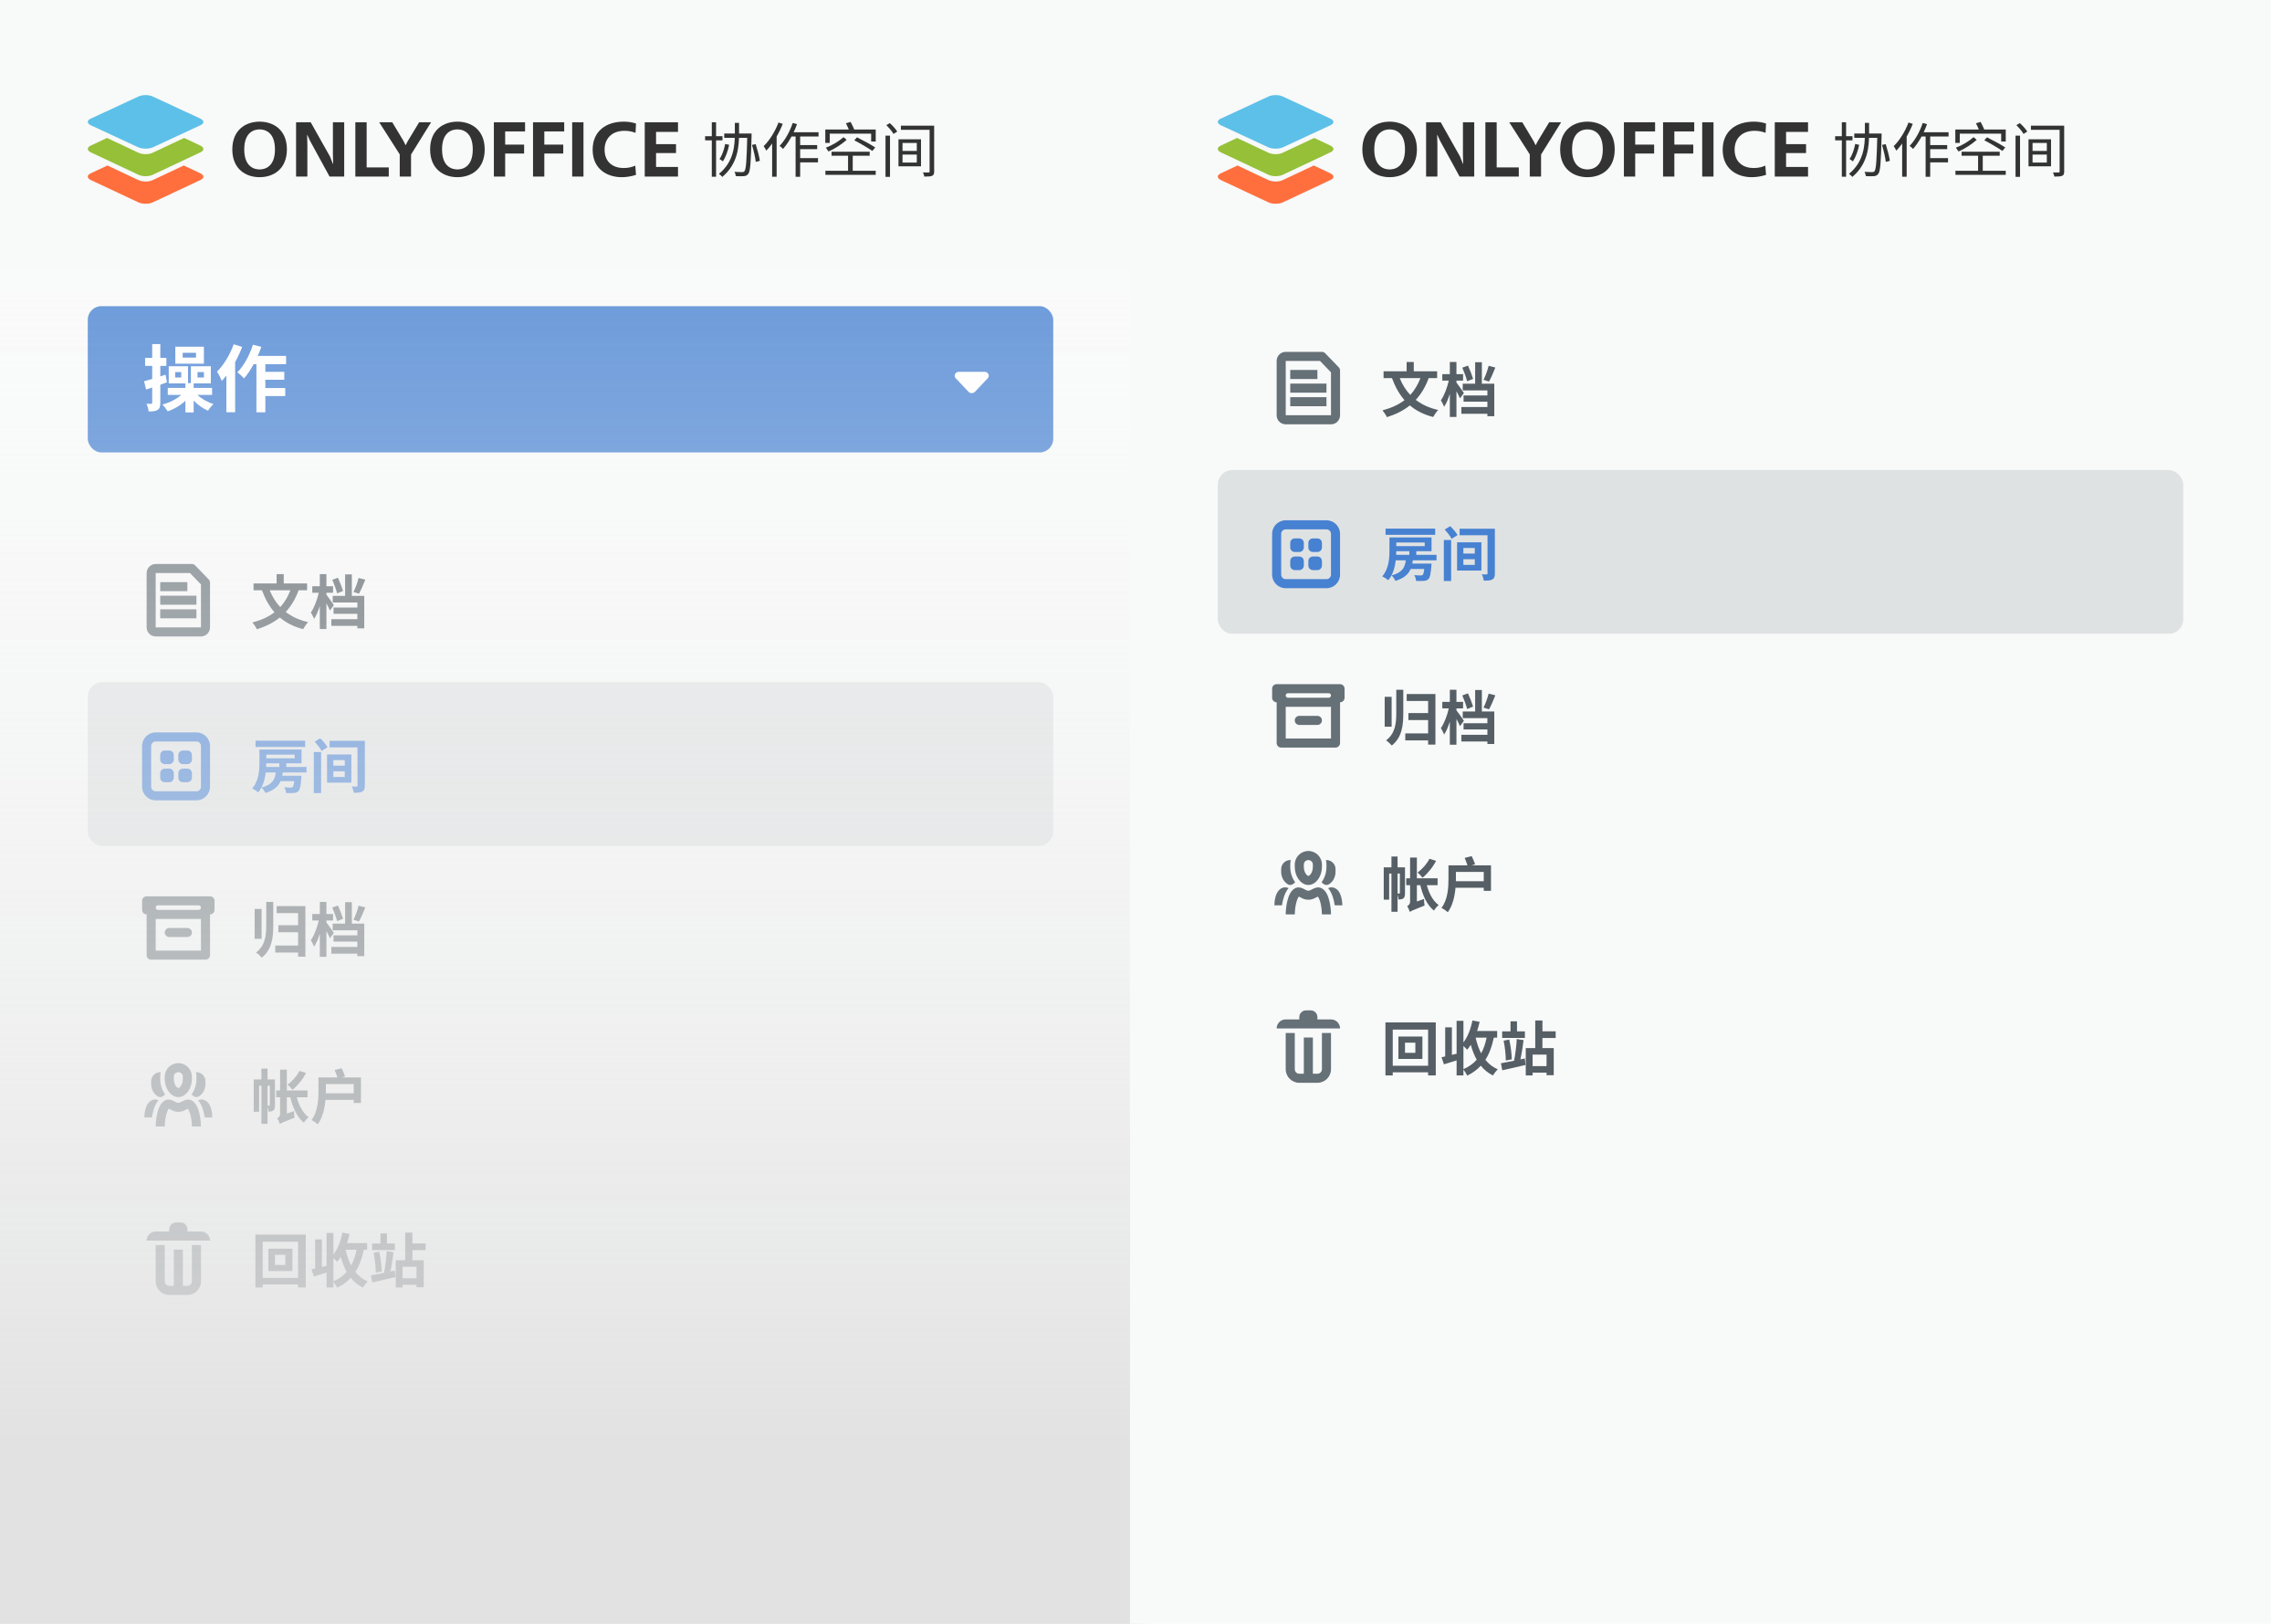 <svg width="624" height="444" viewBox="0 0 624 444" fill="none" xmlns="http://www.w3.org/2000/svg">
<g clip-path="url(#clip0_182_15824)">
<rect width="624" height="444" fill="white"/>
<rect width="312" height="83.71" fill="#F8F9F9"/>
<path fill-rule="evenodd" clip-rule="evenodd" d="M37.878 55.346L24.833 49.229C23.722 48.695 23.722 47.87 24.833 47.385L29.375 45.249L37.829 49.229C38.941 49.763 40.728 49.763 41.791 49.229L50.246 45.249L54.787 47.385C55.898 47.919 55.898 48.744 54.787 49.229L41.743 55.346C40.728 55.831 38.941 55.831 37.878 55.346Z" fill="#FF6F3D"/>
<path fill-rule="evenodd" clip-rule="evenodd" d="M37.835 47.777L24.831 41.653C23.723 41.119 23.723 40.292 24.831 39.806L29.262 37.717L37.835 41.751C38.943 42.285 40.725 42.285 41.785 41.751L50.358 37.717L54.79 39.806C55.897 40.341 55.897 41.167 54.79 41.653L41.785 47.777C40.677 48.312 38.895 48.312 37.835 47.777Z" fill="#95C038"/>
<path fill-rule="evenodd" clip-rule="evenodd" d="M37.835 40.286L24.831 34.251C23.723 33.724 23.723 32.91 24.831 32.431L37.835 26.395C38.943 25.868 40.725 25.868 41.785 26.395L54.79 32.431C55.897 32.958 55.897 33.772 54.79 34.251L41.785 40.286C40.677 40.766 38.895 40.766 37.835 40.286Z" fill="#5DC0E8"/>
<path d="M70.987 33.263C67.224 33.263 63.525 35.468 63.525 40.855C63.525 46.242 67.224 48.447 70.987 48.447C74.751 48.447 78.449 46.242 78.449 40.855C78.449 35.468 74.751 33.263 70.987 33.263ZM70.987 35.383C72.14 35.383 75.186 35.829 75.186 40.855C75.186 45.881 72.14 46.327 70.987 46.327C69.834 46.327 66.788 45.881 66.788 40.855C66.788 35.829 69.834 35.383 70.987 35.383Z" fill="#333333"/>
<path d="M80.958 33.432V48.278H84.047V39.54L83.982 36.91H84.047L84.809 38.565L90.117 48.278H94.12V33.432H91.031V42.17L91.096 44.8H91.031L90.226 42.785L84.961 33.432H80.958Z" fill="#333333"/>
<path d="M97.168 33.432V48.278H106.304V45.775H100.257V33.432H97.168Z" fill="#333333"/>
<path d="M103.694 33.432L109.307 42.212V48.278H112.396V42.255L117.878 33.432H114.615L111.46 38.649L110.938 39.667H110.873L110.394 38.649L107.262 33.432H103.694Z" fill="#333333"/>
<path d="M125.075 33.263C121.311 33.263 117.613 35.468 117.613 40.855C117.613 46.242 121.311 48.447 125.075 48.447C128.838 48.447 132.536 46.242 132.536 40.855C132.536 35.468 128.838 33.263 125.075 33.263ZM125.075 35.383C126.228 35.383 129.273 35.829 129.273 40.855C129.273 45.881 126.228 46.327 125.075 46.327C123.922 46.327 120.876 45.881 120.876 40.855C120.876 35.829 123.922 35.383 125.075 35.383Z" fill="#333333"/>
<path d="M135.046 33.432V48.278H138.135V41.979H143.313V39.54H138.135V35.935H143.574V33.432H135.046Z" fill="#333333"/>
<path d="M145.753 33.432V48.278H148.842V41.979H154.02V39.54H148.842V35.935H154.281V33.432H145.753Z" fill="#333333"/>
<path d="M156.46 48.278H159.549V33.432H156.46V48.278Z" fill="#333333"/>
<path d="M173.716 45.288C172.955 45.627 171.889 45.945 170.54 45.945C167.799 45.945 165.319 44.482 165.319 40.897C165.319 37.865 167.342 35.765 170.758 35.765C171.911 35.765 172.89 35.977 173.782 36.316L173.912 33.771C172.759 33.411 171.737 33.263 170.54 33.263C165.754 33.263 162.056 35.829 162.056 40.94C162.056 46.348 166.189 48.447 169.975 48.447C171.193 48.447 172.563 48.257 173.912 47.811L173.716 45.288Z" fill="#333333"/>
<path d="M176.302 33.432V48.278H185.396V45.648H179.392V41.852H184.852V39.413H179.392V36.062H185.396V33.432H176.302Z" fill="#333333"/>
<path d="M192.807 37.241H197.555V38.376H192.807V37.241ZM194.638 33.433H195.805V48.326H194.638V33.433ZM198.041 36.512H204.815V37.695H198.041V36.512ZM204.345 36.512H205.512C205.512 36.512 205.512 36.966 205.512 37.128C205.333 44.372 205.188 46.786 204.62 47.516C204.296 47.969 203.956 48.099 203.437 48.164C202.935 48.212 202.06 48.196 201.201 48.148C201.169 47.807 201.039 47.305 200.828 46.981C201.752 47.045 202.611 47.062 202.951 47.062C203.243 47.062 203.405 47.013 203.567 46.802C204.021 46.284 204.183 43.772 204.345 36.804V36.512ZM198.3 39.364L199.386 39.591C199.046 41.293 198.414 42.994 197.668 44.129C197.474 43.95 197.02 43.642 196.745 43.48C197.474 42.443 197.992 40.92 198.3 39.364ZM205.625 39.623L206.646 39.413C207.116 40.904 207.618 42.848 207.78 43.983L206.662 44.258C206.533 43.108 206.079 41.13 205.625 39.623ZM200.942 33.595H202.092V36.496C202.092 40.093 201.752 44.825 197.506 48.374C197.312 48.099 196.874 47.726 196.583 47.548C200.65 44.21 200.942 39.818 200.942 36.496V33.595Z" fill="#333333"/>
<path d="M216.142 36.155H223.824V37.322H215.575L216.142 36.155ZM218.168 39.672H223.451V40.79H218.168V39.672ZM218.152 43.237H223.678V44.388H218.152V43.237ZM217.552 36.528H218.8V48.342H217.552V36.528ZM216.758 33.627L217.941 33.935C217.018 36.512 215.608 39.056 214.117 40.725C213.939 40.515 213.452 40.077 213.177 39.883C214.652 38.376 215.964 36.01 216.758 33.627ZM212.869 33.498L214.036 33.87C212.966 36.609 211.297 39.38 209.531 41.195C209.417 40.904 209.045 40.255 208.818 39.964C210.438 38.392 211.945 35.961 212.869 33.498ZM211.135 37.679L212.334 36.463L212.367 36.48V48.326H211.135V37.679Z" fill="#333333"/>
<path d="M231.894 42.2H233.174V47.24H231.894V42.2ZM225.671 35.41H239.462V38.684H238.214V36.544H226.887V39.072H225.671V35.41ZM227.389 41.487H237.809V42.589H227.389V41.487ZM225.704 46.689H239.462V47.807H225.704V46.689ZM233.596 38.359L234.341 37.549C235.962 38.343 238.182 39.559 239.333 40.32L238.538 41.276C237.436 40.498 235.233 39.202 233.596 38.359ZM230.663 37.501L231.521 38.23C230.225 39.38 228.426 40.612 226.546 41.422L225.833 40.369C227.746 39.672 229.415 38.57 230.663 37.501ZM231.311 33.692L232.591 33.336C232.98 34.065 233.466 35.053 233.693 35.669L232.364 36.107C232.153 35.491 231.716 34.454 231.311 33.692Z" fill="#333333"/>
<path d="M242.136 37.095H243.368V48.358H242.136V37.095ZM242.363 34.227L243.303 33.66C244.064 34.324 244.94 35.297 245.345 35.961L244.324 36.625C243.967 35.961 243.108 34.956 242.363 34.227ZM246.349 34.357H254.89V35.491H246.349V34.357ZM254.193 34.357H255.441V46.867C255.441 47.548 255.311 47.872 254.89 48.066C254.452 48.261 253.755 48.277 252.751 48.277C252.702 47.969 252.54 47.467 252.378 47.143C253.059 47.175 253.723 47.159 253.917 47.159C254.144 47.159 254.193 47.078 254.193 46.867V34.357ZM246.787 42.265V44.453H250.693V42.265H246.787ZM246.787 39.089V41.26H250.693V39.089H246.787ZM245.685 38.084H251.843V45.474H245.685V38.084Z" fill="#333333"/>
<rect width="312" height="58" transform="translate(0 83.71)" fill="#F8F9F9"/>
<rect x="24" y="83.71" width="264" height="40" rx="3.714" fill="#4781D1"/>
<path d="M53.597 97.776V96.456H49.957V97.776H53.597ZM55.757 94.796V99.436H47.937V94.796H55.757ZM45.657 104.536L43.837 105.196V110.096C43.837 111.136 43.677 111.716 43.097 112.076C42.537 112.436 41.777 112.516 40.637 112.516C40.597 111.916 40.337 110.996 40.057 110.396C40.617 110.416 41.157 110.416 41.337 110.416C41.557 110.416 41.617 110.336 41.617 110.116V105.956C41.037 106.156 40.477 106.336 39.957 106.516L39.397 104.236C40.037 104.076 40.777 103.856 41.617 103.616V100.036H39.677V97.836H41.617V94.076H43.837V97.836H45.497V100.036H43.837V102.916L45.277 102.436L45.657 104.536ZM49.557 103.216V101.736H47.897V103.216H49.557ZM54.017 101.736V103.216H55.757V101.736H54.017ZM57.997 107.976H53.977C55.097 109.036 56.757 109.976 58.377 110.496C57.897 110.896 57.217 111.736 56.877 112.296C55.477 111.696 54.057 110.696 52.957 109.516V112.776H50.697V109.576C49.337 110.856 47.637 111.856 45.857 112.456C45.517 111.916 44.877 111.056 44.397 110.616C46.337 110.116 48.257 109.136 49.557 107.976H45.877V106.056H50.697V104.836H46.137V100.136H51.417V104.756H52.197V100.136H57.657V104.836H52.957V106.056H57.997V107.976ZM63.897 94.136L66.217 94.856C65.697 96.256 65.037 97.676 64.297 99.016V112.716H61.897V102.716C61.477 103.216 61.057 103.716 60.657 104.156C60.437 103.576 59.757 102.216 59.337 101.616C61.157 99.816 62.897 96.976 63.897 94.136ZM78.237 99.576H72.557V101.676H77.737V103.836H72.557V106.096H77.997V108.296H72.557V112.736H70.117V99.576H69.357C68.557 101.056 67.637 102.416 66.737 103.456C66.357 103.016 65.417 102.176 64.917 101.796C66.677 99.996 68.257 97.116 69.157 94.256L71.457 94.836C71.177 95.676 70.857 96.496 70.477 97.316H78.237V99.576Z" fill="white"/>
<path d="M266.594 107.128C266.13 107.618 265.298 107.618 264.834 107.128L261.334 103.426C260.681 102.736 261.217 101.662 262.214 101.662L269.215 101.662C270.212 101.662 270.747 102.736 270.095 103.426L266.594 107.128Z" fill="white"/>
<rect width="312" height="312.433" transform="translate(0 141.71)" fill="#F8F9F9"/>
<g clip-path="url(#clip1_182_15824)">
<rect width="312" height="44.809" transform="translate(0 141.71)" fill="#F8F9F9"/>
<g clip-path="url(#clip2_182_15824)">
<path fill-rule="evenodd" clip-rule="evenodd" d="M42.571 154.21C41.203 154.21 40.095 155.319 40.095 156.686V171.543C40.095 172.911 41.203 174.019 42.571 174.019H54.952C56.319 174.019 57.428 172.911 57.428 171.543V159.3C57.428 158.979 57.304 158.671 57.081 158.441L53.367 154.589C53.134 154.347 52.812 154.21 52.476 154.21H42.571ZM42.571 156.686L51.95 156.686L54.952 159.8V171.543H42.571V156.686ZM43.809 161.639H51.238V159.162H43.809V161.639ZM43.809 165.353H53.714V162.877H43.809V165.353ZM43.809 169.067H53.714V166.591H43.809V169.067Z" fill="#657077"/>
</g>
<path d="M79.403 161.392H73.754C74.446 163.13 75.396 164.676 76.635 165.979C77.794 164.724 78.711 163.211 79.403 161.392ZM83.974 161.392H81.657C80.788 163.774 79.613 165.722 78.132 167.331C79.79 168.603 81.818 169.552 84.264 170.1C83.797 170.566 83.186 171.468 82.896 172.015C80.305 171.355 78.212 170.277 76.522 168.844C74.768 170.245 72.692 171.291 70.245 172.063C70.02 171.564 69.424 170.663 69.038 170.196C71.42 169.569 73.432 168.651 75.058 167.412C73.609 165.754 72.499 163.742 71.629 161.392H69.328V159.525H75.637V156.982H77.585V159.525H83.974V161.392ZM98.058 158.028L99.893 158.495C99.345 159.863 98.702 161.36 98.17 162.326L96.657 161.859C97.172 160.861 97.768 159.235 98.058 158.028ZM93.809 161.585L92.183 162.245C91.942 161.247 91.362 159.686 90.863 158.527L92.408 157.964C92.939 159.123 93.519 160.604 93.809 161.585ZM91.298 165.464L90.219 166.929C90.026 166.414 89.64 165.674 89.254 164.965V171.999H87.451V165.69C87 167.074 86.485 168.361 85.874 169.231C85.697 168.683 85.278 167.927 85.004 167.46C85.906 166.189 86.743 163.967 87.161 162.068H85.391V160.298H87.451V156.982H89.254V160.298H91.072V162.068H89.254V162.599C89.737 163.195 91.008 165.03 91.298 165.464ZM96.207 157.046V162.921H99.603V171.806H97.72V171.13H90.606V169.295H97.72V167.83H91.201V166.124H97.72V164.74H90.976V162.921H94.372V157.046H96.207Z" fill="#555F65"/>
</g>
<g clip-path="url(#clip3_182_15824)">
<rect width="312" height="44.809" transform="translate(0 186.52)" fill="#F8F9F9"/>
<rect x="24" y="186.52" width="264" height="44.809" rx="4" fill="#DFE2E3"/>
<g clip-path="url(#clip4_182_15824)">
<path fill-rule="evenodd" clip-rule="evenodd" d="M38.857 203.972C38.857 201.921 40.52 200.258 42.571 200.258H53.714C55.765 200.258 57.428 201.921 57.428 203.972V215.115C57.428 217.166 55.765 218.829 53.714 218.829H42.571C40.52 218.829 38.857 217.166 38.857 215.115V203.972ZM42.571 202.734C41.887 202.734 41.333 203.288 41.333 203.972V215.115C41.333 215.798 41.887 216.353 42.571 216.353H53.714C54.398 216.353 54.952 215.798 54.952 215.115V203.972C54.952 203.288 54.398 202.734 53.714 202.734H42.571ZM43.809 206.448C43.809 205.764 44.364 205.21 45.047 205.21H46.285C46.969 205.21 47.524 205.764 47.524 206.448V207.686C47.524 208.37 46.969 208.924 46.285 208.924H45.047C44.364 208.924 43.809 208.37 43.809 207.686V206.448ZM45.047 210.162C44.364 210.162 43.809 210.717 43.809 211.4V212.639C43.809 213.322 44.364 213.877 45.047 213.877H46.285C46.969 213.877 47.524 213.322 47.524 212.639V211.4C47.524 210.717 46.969 210.162 46.285 210.162H45.047ZM48.762 206.448C48.762 205.764 49.316 205.21 50 205.21H51.238C51.922 205.21 52.476 205.764 52.476 206.448V207.686C52.476 208.37 51.922 208.924 51.238 208.924H50C49.316 208.924 48.762 208.37 48.762 207.686V206.448ZM50 210.162C49.316 210.162 48.762 210.717 48.762 211.4V212.639C48.762 213.322 49.316 213.877 50 213.877H51.238C51.922 213.877 52.476 213.322 52.476 212.639V211.4C52.476 210.717 51.922 210.162 51.238 210.162H50Z" fill="#4781D1"/>
</g>
<path d="M83.443 202.532V204.238H69.875V202.532H83.443ZM76.377 208.713H72.804C72.804 209.035 72.788 209.373 72.772 209.711H76.377V208.713ZM80.578 206.331H72.804V207.328H80.578V206.331ZM83.814 211.207H77.327C77.295 211.513 77.247 211.819 77.182 212.109H82.445C82.445 212.109 82.429 212.559 82.397 212.785C82.22 214.893 82.027 215.891 81.624 216.293C81.27 216.664 80.852 216.776 80.353 216.825C79.902 216.857 79.082 216.873 78.228 216.841C78.196 216.358 78.003 215.698 77.73 215.247C78.454 215.328 79.162 215.344 79.468 215.344C79.725 215.344 79.886 215.312 80.031 215.183C80.208 215.022 80.337 214.555 80.45 213.573H76.732C76.104 215.006 74.929 216.1 72.563 216.825C72.386 216.374 71.903 215.682 71.517 215.328C74.478 214.539 75.154 213.155 75.412 211.207H72.659C72.434 213.139 71.871 215.183 70.599 216.648C70.245 216.31 69.424 215.795 68.958 215.585C70.76 213.573 70.937 210.66 70.937 208.519V204.946H82.445V208.713H78.277V209.711H83.814V211.207ZM85.809 205.638H87.805V216.857H85.809V205.638ZM86.035 202.79L87.548 201.872C88.304 202.564 89.173 203.578 89.559 204.303L87.934 205.333C87.596 204.641 86.759 203.562 86.035 202.79ZM90.123 202.564H98.83V204.351H90.123V202.564ZM97.752 202.564H99.764V214.797C99.764 215.698 99.603 216.133 99.072 216.438C98.525 216.744 97.752 216.76 96.738 216.76C96.674 216.277 96.432 215.505 96.191 215.038C96.706 215.07 97.301 215.054 97.494 215.054C97.704 215.054 97.752 214.974 97.752 214.781V202.564ZM91.153 210.902V212.447H94.275V210.902H91.153ZM91.153 207.827V209.356H94.275V207.827H91.153ZM89.431 206.282H96.078V213.992H89.431V206.282Z" fill="#4781D1"/>
</g>
<g clip-path="url(#clip5_182_15824)">
<rect width="312" height="44.809" transform="translate(0 231.329)" fill="#F8F9F9"/>
<g clip-path="url(#clip6_182_15824)">
<path fill-rule="evenodd" clip-rule="evenodd" d="M40.095 250.019C39.411 250.019 38.857 249.465 38.857 248.781V246.305C38.857 245.621 39.411 245.067 40.095 245.067H57.428C58.112 245.067 58.666 245.621 58.666 246.305V248.781C58.666 249.465 58.112 250.019 57.428 250.019V261.162C57.428 261.846 56.874 262.4 56.19 262.4H41.333C40.649 262.4 40.095 261.846 40.095 261.162V250.019ZM42.571 251.257V259.924H54.952V251.257H42.571ZM45.047 254.972C45.047 254.288 45.602 253.734 46.285 253.734H51.238C51.922 253.734 52.476 254.288 52.476 254.972C52.476 255.656 51.922 256.21 51.238 256.21H46.285C45.602 256.21 45.047 255.656 45.047 254.972ZM43.19 247.543C42.848 247.543 42.571 247.82 42.571 248.162C42.571 248.504 42.848 248.781 43.19 248.781H54.333C54.675 248.781 54.952 248.504 54.952 248.162C54.952 247.82 54.675 247.543 54.333 247.543H43.19Z" fill="#657077"/>
</g>
<path d="M69.634 248.533H71.533V256.693H69.634V248.533ZM72.804 246.601H74.72V253.007C74.72 256.323 74.382 259.606 71.581 261.843C71.227 261.425 70.503 260.733 70.02 260.443C72.515 258.528 72.804 255.824 72.804 253.007V246.601ZM76.12 252.975H82.478V254.89H76.12V252.975ZM75.267 258.528H82.703V260.443H75.267V258.528ZM75.653 247.76H83.508V261.586H81.512V249.659H75.653V247.76ZM98.058 247.647L99.893 248.114C99.345 249.482 98.702 250.979 98.17 251.945L96.657 251.478C97.172 250.48 97.768 248.854 98.058 247.647ZM93.809 251.204L92.183 251.864C91.942 250.866 91.362 249.305 90.863 248.146L92.408 247.583C92.939 248.742 93.519 250.223 93.809 251.204ZM91.298 255.083L90.219 256.548C90.026 256.033 89.64 255.293 89.254 254.584V261.618H87.451V255.309C87 256.693 86.485 257.98 85.874 258.85C85.697 258.302 85.278 257.546 85.004 257.079C85.906 255.808 86.743 253.586 87.161 251.687H85.391V249.917H87.451V246.601H89.254V249.917H91.072V251.687H89.254V252.218C89.737 252.814 91.008 254.649 91.298 255.083ZM96.207 246.665V252.54H99.603V261.425H97.72V260.749H90.606V258.914H97.72V257.449H91.201V255.743H97.72V254.359H90.976V252.54H94.372V246.665H96.207Z" fill="#555F65"/>
</g>
<rect width="312" height="0.805" transform="translate(0 276.139)" fill="#F8F9F9"/>
<g clip-path="url(#clip7_182_15824)">
<rect width="312" height="44.809" transform="translate(0 276.943)" fill="#F8F9F9"/>
<g clip-path="url(#clip8_182_15824)">
<path fill-rule="evenodd" clip-rule="evenodd" d="M48.762 293.157C48.079 293.157 47.524 293.712 47.524 294.395V295.014C47.524 295.807 47.764 296.487 48.078 296.941C48.414 297.426 48.702 297.49 48.762 297.49C48.822 297.49 49.11 297.426 49.447 296.94C49.761 296.487 50 295.807 50.001 295.015V295.015V295.015L50 294.395C50 293.711 49.446 293.157 48.762 293.157ZM45.048 294.395C45.048 292.344 46.711 290.681 48.763 290.681C50.813 290.681 52.476 292.344 52.477 294.395L52.477 295.014V295.015C52.477 296.285 52.097 297.462 51.482 298.35C50.89 299.206 49.94 299.966 48.762 299.966C47.584 299.966 46.634 299.205 46.042 298.35C45.427 297.462 45.048 296.285 45.048 295.014V294.395ZM50.161 300.978C50.524 300.796 51.435 300.385 52.362 300.856C53.078 301.219 53.539 301.871 53.841 302.462C54.154 303.075 54.374 303.777 54.531 304.448C54.845 305.79 54.952 307.208 54.952 308.014H52.476C52.476 307.366 52.384 306.141 52.12 305.012C51.988 304.448 51.824 303.957 51.636 303.589C51.522 303.365 51.422 303.231 51.349 303.155C51.325 303.165 51.298 303.178 51.269 303.192L50.423 303.615C49.377 304.138 48.146 304.138 47.101 303.615L46.255 303.192C46.225 303.178 46.199 303.165 46.175 303.155C46.102 303.231 46.002 303.365 45.887 303.589C45.7 303.957 45.536 304.448 45.404 305.012C45.14 306.141 45.047 307.366 45.047 308.014H42.571C42.571 307.208 42.679 305.79 42.993 304.448C43.15 303.777 43.37 303.075 43.682 302.462C43.984 301.871 44.446 301.219 45.161 300.856C46.088 300.385 46.999 300.796 47.362 300.978L48.208 301.401C48.557 301.575 48.967 301.575 49.316 301.401L50.161 300.978ZM43.81 294.395C43.81 293.969 43.864 293.556 43.965 293.162C43.913 293.159 43.861 293.157 43.809 293.157C42.442 293.157 41.333 294.265 41.333 295.633L41.333 296.376V296.376C41.333 297.566 41.767 298.428 42.239 298.995C42.469 299.271 42.702 299.469 42.884 299.603C42.975 299.67 43.056 299.722 43.119 299.76C43.151 299.779 43.179 299.795 43.202 299.807C43.213 299.814 43.223 299.819 43.233 299.824L43.245 299.83L43.251 299.833L43.253 299.835L43.255 299.835C43.255 299.835 43.256 299.836 43.809 298.728L43.256 299.836C43.604 300.01 44.015 300.01 44.363 299.836L43.809 298.728C44.363 299.836 44.364 299.835 44.364 299.835L44.366 299.834L44.368 299.833L44.374 299.83L44.386 299.824C44.395 299.819 44.406 299.814 44.417 299.807C44.44 299.795 44.468 299.779 44.5 299.76C44.563 299.722 44.644 299.67 44.735 299.603C44.858 299.513 45.004 299.393 45.157 299.239C45.111 299.178 45.066 299.116 45.023 299.055C44.258 297.949 43.81 296.524 43.81 295.015V294.395ZM52.5 299.055C52.457 299.117 52.413 299.178 52.367 299.24C52.519 299.393 52.665 299.513 52.788 299.603C52.88 299.67 52.96 299.722 53.024 299.76C53.056 299.779 53.083 299.795 53.106 299.807C53.118 299.814 53.128 299.819 53.137 299.824L53.15 299.83L53.155 299.833L53.158 299.835L53.159 299.835C53.16 299.836 53.16 299.836 53.714 298.729L53.16 299.836C53.509 300.01 53.919 300.01 54.268 299.836L53.714 298.729C54.268 299.836 54.268 299.836 54.269 299.835L54.27 299.835L54.273 299.833L54.279 299.83L54.291 299.824C54.296 299.822 54.301 299.819 54.306 299.816C54.311 299.813 54.316 299.81 54.322 299.807C54.345 299.795 54.373 299.779 54.404 299.76C54.468 299.722 54.548 299.67 54.64 299.603C54.822 299.469 55.054 299.271 55.284 298.995C55.756 298.428 56.19 297.566 56.19 296.376V295.633C56.19 294.266 55.081 293.157 53.714 293.157C53.662 293.157 53.611 293.159 53.56 293.162C53.661 293.556 53.714 293.969 53.715 294.394L53.715 295.014V295.015C53.715 296.525 53.265 297.95 52.5 299.055ZM55.73 304.233C55.836 304.67 55.92 305.111 55.986 305.538H58.047C58.047 304.899 57.964 303.972 57.706 303.111C57.474 302.336 56.971 301.183 55.83 300.746C55.16 300.49 54.541 300.675 54.175 300.833C54.504 301.224 54.752 301.637 54.941 302.009C55.309 302.734 55.558 303.519 55.73 304.233ZM42.582 302.009C42.771 301.637 43.019 301.224 43.348 300.833C42.982 300.675 42.363 300.49 41.694 300.746C40.552 301.183 40.05 302.336 39.818 303.111C39.559 303.972 39.476 304.899 39.476 305.538H41.538C41.603 305.111 41.688 304.67 41.793 304.233C41.965 303.519 42.214 302.734 42.582 302.009ZM43.809 295.633L43.809 295.633V296.376L43.809 296.401L43.809 296.376V296.376V296.376L43.809 295.633L43.809 295.633ZM53.714 295.633L53.714 295.633V296.376L53.714 296.401L53.714 296.376V296.376V296.376L53.714 295.633L53.714 295.633Z" fill="#657077"/>
</g>
<path d="M75.523 298.154H84.102V300.021H75.523V298.154ZM80.963 299.249C81.527 301.824 82.669 304.238 84.392 305.462C83.973 305.8 83.378 306.492 83.104 306.975C81.156 305.429 79.965 302.742 79.289 299.635L80.963 299.249ZM76.505 307.345C76.392 306.91 76.054 306.138 75.781 305.784C76.119 305.606 76.585 305.236 76.585 304.528V292.473H78.436V305.784C78.436 305.784 76.505 306.685 76.505 307.345ZM71.483 292.183H73.157V307.296H71.483V292.183ZM69.375 295.145H74.461V296.851H70.856V303.981H69.375V295.145ZM73.785 295.145H75.185V302.194C75.185 302.822 75.137 303.321 74.767 303.611C74.412 303.884 73.994 303.933 73.398 303.933C73.382 303.466 73.222 302.742 73.012 302.307C73.318 302.323 73.559 302.323 73.656 302.307C73.753 302.307 73.785 302.275 73.785 302.146V295.145ZM81.881 292.811L83.683 293.374C82.798 295.112 81.35 296.883 79.981 297.977C79.708 297.623 79.016 296.883 78.629 296.545C79.901 295.66 81.156 294.243 81.881 292.811ZM76.505 307.345L76.247 305.639L76.923 305.027L80.4 303.788C80.384 304.335 80.464 305.156 80.545 305.59C77.422 306.83 76.843 307.087 76.505 307.345ZM87.079 294.597H89.108V298.267C89.108 300.939 88.769 304.93 86.87 307.425C86.516 307.071 85.647 306.46 85.164 306.25C86.918 303.949 87.079 300.617 87.079 298.267V294.597ZM91.506 292.569L93.421 292.086C93.775 292.795 94.161 293.712 94.355 294.324L92.359 294.903C92.198 294.275 91.811 293.294 91.506 292.569ZM88.351 294.597H98.7V301.583H96.721V296.4H88.351V294.597ZM88.383 298.943H97.718V300.73H88.383V298.943Z" fill="#555F65"/>
</g>
<g clip-path="url(#clip9_182_15824)">
<rect width="312" height="44.809" transform="translate(0 321.753)" fill="#F8F9F9"/>
<g clip-path="url(#clip10_182_15824)">
<path fill-rule="evenodd" clip-rule="evenodd" d="M48.142 334.253H49.38C50.406 334.253 51.237 335.084 51.237 336.11V336.729H51.239H54.953C56.321 336.729 57.429 337.838 57.429 339.205H54.953L54.953 339.205H51.239H49.38H48.142H46.286H42.572V339.205H40.096C40.096 337.838 41.204 336.729 42.572 336.729H46.285V336.11C46.285 335.084 47.116 334.253 48.142 334.253ZM42.572 340.443V350.348C42.572 352.4 44.235 354.062 46.286 354.062H51.239C53.29 354.062 54.953 352.4 54.953 350.348V340.443H52.477V350.348C52.477 351.032 51.922 351.586 51.239 351.586H46.286C45.602 351.586 45.048 351.032 45.048 350.348V340.443H42.572ZM47.524 341.681V351.586H50.001V341.681H47.524Z" fill="#657077"/>
</g>
<path d="M78.018 345.877V343.093H75.185V345.877H78.018ZM73.382 341.419H79.949V347.535H73.382V341.419ZM71.837 349.402H81.51V339.52H71.837V349.402ZM69.841 337.556H83.603V352.042H81.51V351.189H71.837V352.042H69.841V337.556ZM91.168 343.994V350.319C92.665 349.676 93.856 348.823 94.805 347.744C94.129 346.553 93.598 345.185 93.18 343.672C92.858 344.171 92.536 344.622 92.182 345.024C91.989 344.783 91.554 344.348 91.168 343.994ZM97.509 341.709H94.499C94.853 343.27 95.336 344.734 96.012 346.006C96.688 344.783 97.171 343.366 97.509 341.709ZM100.39 341.709H99.473C98.974 344.107 98.234 346.119 97.171 347.776C98.073 348.903 99.183 349.788 100.567 350.384C100.133 350.77 99.537 351.543 99.248 352.058C97.912 351.398 96.817 350.497 95.916 349.386C94.918 350.48 93.678 351.382 92.182 352.106C92.037 351.688 91.522 350.883 91.168 350.432V352.042H89.301V347.937C88.077 348.324 86.87 348.71 85.84 349.016L85.18 347.068C85.486 347.004 85.808 346.939 86.178 346.859V338.892H88.013V346.424L89.301 346.119V337.121H91.168V343.028C92.343 341.499 93.18 339.294 93.63 337.025L95.594 337.395C95.401 338.248 95.175 339.085 94.902 339.89H100.39V341.709ZM107.971 340.002V341.789H101.758V340.002H104.044V337.25H105.814V340.002H107.971ZM104.382 347.648L102.74 347.953C102.772 346.505 102.515 344.268 102.161 342.545L103.69 342.24C104.092 343.978 104.366 346.151 104.382 347.648ZM106.764 347.664L107.955 347.406L108.132 349.177C105.959 349.708 103.577 350.239 101.791 350.641L101.42 348.726C102.434 348.549 103.754 348.291 105.171 348.002L105.026 347.97C105.348 346.424 105.653 343.93 105.75 342.095L107.617 342.401C107.392 344.187 107.07 346.199 106.764 347.664ZM113.894 349.499V346.36H110.08V349.499H113.894ZM116.389 341.805H112.767V344.573H115.858V351.977H113.894V351.285H110.08V352.042H108.213V344.573H110.804V337.025H112.767V339.986H116.389V341.805Z" fill="#555F65"/>
</g>
<rect x="312" width="1.238" height="545" fill="#ECEEF1"/>
<g style="mix-blend-mode:screen">
<rect x="312" y="444" width="312" height="370" transform="rotate(-180 312 444)" fill="url(#paint0_linear_182_15824)"/>
</g>
<g clip-path="url(#clip11_182_15824)" filter="url(#filter0_d_182_15824)">
<rect width="312" height="83.71" transform="translate(312)" fill="#F8F9F9"/>
<path fill-rule="evenodd" clip-rule="evenodd" d="M349.878 55.346L336.833 49.229C335.722 48.695 335.722 47.87 336.833 47.385L341.375 45.249L349.829 49.229C350.941 49.763 352.728 49.763 353.791 49.229L362.246 45.249L366.787 47.385C367.898 47.919 367.898 48.744 366.787 49.229L353.743 55.346C352.728 55.831 350.941 55.831 349.878 55.346Z" fill="#FF6F3D"/>
<path fill-rule="evenodd" clip-rule="evenodd" d="M349.835 47.777L336.831 41.653C335.723 41.119 335.723 40.292 336.831 39.806L341.262 37.717L349.835 41.751C350.943 42.285 352.725 42.285 353.785 41.751L362.358 37.717L366.79 39.806C367.897 40.341 367.897 41.167 366.79 41.653L353.785 47.777C352.677 48.312 350.895 48.312 349.835 47.777Z" fill="#95C038"/>
<path fill-rule="evenodd" clip-rule="evenodd" d="M349.835 40.286L336.831 34.251C335.723 33.724 335.723 32.91 336.831 32.431L349.835 26.395C350.943 25.868 352.725 25.868 353.785 26.395L366.79 32.431C367.897 32.958 367.897 33.772 366.79 34.251L353.785 40.286C352.677 40.766 350.895 40.766 349.835 40.286Z" fill="#5DC0E8"/>
<path d="M382.987 33.263C379.224 33.263 375.525 35.468 375.525 40.855C375.525 46.242 379.224 48.447 382.987 48.447C386.75 48.447 390.449 46.242 390.449 40.855C390.449 35.468 386.75 33.263 382.987 33.263ZM382.987 35.383C384.14 35.383 387.186 35.829 387.186 40.855C387.186 45.881 384.14 46.327 382.987 46.327C381.834 46.327 378.789 45.881 378.789 40.855C378.789 35.829 381.834 35.383 382.987 35.383Z" fill="#333333"/>
<path d="M392.958 33.432V48.278H396.047V39.54L395.982 36.91H396.047L396.809 38.565L402.117 48.278H406.12V33.432H403.031V42.17L403.096 44.8H403.031L402.226 42.785L396.961 33.432H392.958Z" fill="#333333"/>
<path d="M409.168 33.432V48.278H418.304V45.775H412.257V33.432H409.168Z" fill="#333333"/>
<path d="M415.694 33.432L421.307 42.212V48.278H424.396V42.255L429.878 33.432H426.615L423.46 38.649L422.938 39.667H422.873L422.394 38.649L419.262 33.432H415.694Z" fill="#333333"/>
<path d="M437.075 33.263C433.311 33.263 429.613 35.468 429.613 40.855C429.613 46.242 433.311 48.447 437.075 48.447C440.838 48.447 444.536 46.242 444.536 40.855C444.536 35.468 440.838 33.263 437.075 33.263ZM437.075 35.383C438.228 35.383 441.273 35.829 441.273 40.855C441.273 45.881 438.228 46.327 437.075 46.327C435.922 46.327 432.876 45.881 432.876 40.855C432.876 35.829 435.922 35.383 437.075 35.383Z" fill="#333333"/>
<path d="M447.046 33.432V48.278H450.135V41.979H455.313V39.54H450.135V35.935H455.574V33.432H447.046Z" fill="#333333"/>
<path d="M457.753 33.432V48.278H460.842V41.979H466.02V39.54H460.842V35.935H466.281V33.432H457.753Z" fill="#333333"/>
<path d="M468.46 48.278H471.549V33.432H468.46V48.278Z" fill="#333333"/>
<path d="M485.716 45.288C484.955 45.627 483.889 45.945 482.54 45.945C479.799 45.945 477.319 44.482 477.319 40.897C477.319 37.865 479.342 35.765 482.758 35.765C483.911 35.765 484.89 35.977 485.782 36.316L485.912 33.771C484.759 33.411 483.737 33.263 482.54 33.263C477.754 33.263 474.056 35.829 474.056 40.94C474.056 46.348 478.189 48.447 481.975 48.447C483.193 48.447 484.563 48.257 485.912 47.811L485.716 45.288Z" fill="#333333"/>
<path d="M488.302 33.432V48.278H497.396V45.648H491.392V41.852H496.852V39.413H491.392V36.062H497.396V33.432H488.302Z" fill="#333333"/>
<path d="M504.807 37.241H509.555V38.376H504.807V37.241ZM506.638 33.433H507.805V48.326H506.638V33.433ZM510.041 36.512H516.815V37.695H510.041V36.512ZM516.345 36.512H517.512C517.512 36.512 517.512 36.966 517.512 37.128C517.333 44.372 517.188 46.786 516.62 47.516C516.296 47.969 515.956 48.099 515.437 48.164C514.935 48.212 514.06 48.196 513.201 48.148C513.169 47.807 513.039 47.305 512.828 46.981C513.752 47.045 514.611 47.062 514.951 47.062C515.243 47.062 515.405 47.013 515.567 46.802C516.021 46.284 516.183 43.772 516.345 36.804V36.512ZM510.3 39.364L511.386 39.591C511.046 41.293 510.414 42.994 509.668 44.129C509.474 43.95 509.02 43.642 508.745 43.48C509.474 42.443 509.992 40.92 510.3 39.364ZM517.625 39.623L518.646 39.413C519.116 40.904 519.618 42.848 519.78 43.983L518.662 44.258C518.533 43.108 518.079 41.13 517.625 39.623ZM512.942 33.595H514.092V36.496C514.092 40.093 513.752 44.825 509.506 48.374C509.312 48.099 508.874 47.726 508.583 47.548C512.65 44.21 512.942 39.818 512.942 36.496V33.595Z" fill="#333333"/>
<path d="M528.142 36.155H535.824V37.322H527.575L528.142 36.155ZM530.168 39.672H535.451V40.79H530.168V39.672ZM530.152 43.237H535.678V44.388H530.152V43.237ZM529.552 36.528H530.8V48.342H529.552V36.528ZM528.758 33.627L529.941 33.935C529.018 36.512 527.608 39.056 526.117 40.725C525.939 40.515 525.452 40.077 525.177 39.883C526.652 38.376 527.964 36.01 528.758 33.627ZM524.869 33.498L526.036 33.87C524.966 36.609 523.297 39.38 521.531 41.195C521.417 40.904 521.045 40.255 520.818 39.964C522.438 38.392 523.945 35.961 524.869 33.498ZM523.135 37.679L524.334 36.463L524.367 36.48V48.326H523.135V37.679Z" fill="#333333"/>
<path d="M543.894 42.2H545.174V47.24H543.894V42.2ZM537.671 35.41H551.462V38.684H550.214V36.544H538.887V39.072H537.671V35.41ZM539.389 41.487H549.809V42.589H539.389V41.487ZM537.704 46.689H551.462V47.807H537.704V46.689ZM545.596 38.359L546.341 37.549C547.962 38.343 550.182 39.559 551.333 40.32L550.538 41.276C549.436 40.498 547.233 39.202 545.596 38.359ZM542.663 37.501L543.521 38.23C542.225 39.38 540.426 40.612 538.546 41.422L537.833 40.369C539.746 39.672 541.415 38.57 542.663 37.501ZM543.311 33.692L544.591 33.336C544.98 34.065 545.466 35.053 545.693 35.669L544.364 36.107C544.153 35.491 543.716 34.454 543.311 33.692Z" fill="#333333"/>
<path d="M554.136 37.095H555.368V48.358H554.136V37.095ZM554.363 34.227L555.303 33.66C556.064 34.324 556.94 35.297 557.345 35.961L556.324 36.625C555.967 35.961 555.108 34.956 554.363 34.227ZM558.349 34.357H566.89V35.491H558.349V34.357ZM566.193 34.357H567.441V46.867C567.441 47.548 567.311 47.872 566.89 48.066C566.452 48.261 565.755 48.277 564.751 48.277C564.702 47.969 564.54 47.467 564.378 47.143C565.059 47.175 565.723 47.159 565.917 47.159C566.144 47.159 566.193 47.078 566.193 46.867V34.357ZM558.787 42.265V44.453H562.693V42.265H558.787ZM558.787 39.089V41.26H562.693V39.089H558.787ZM557.685 38.084H563.843V45.474H557.685V38.084Z" fill="#333333"/>
<rect width="312" height="370.433" transform="translate(312 83.71)" fill="#F8F9F9"/>
<g clip-path="url(#clip12_182_15824)">
<rect width="312" height="44.809" transform="translate(312 83.71)" fill="#F8F9F9"/>
<g clip-path="url(#clip13_182_15824)">
<path fill-rule="evenodd" clip-rule="evenodd" d="M354.571 96.21C353.203 96.21 352.095 97.319 352.095 98.686V113.543C352.095 114.911 353.203 116.02 354.571 116.02H366.952C368.319 116.02 369.428 114.911 369.428 113.543V101.3C369.428 100.979 369.304 100.671 369.081 100.441L365.367 96.589C365.134 96.347 364.812 96.21 364.476 96.21H354.571ZM354.571 98.686L363.95 98.686L366.952 101.8V113.543H354.571V98.686ZM355.809 103.639H363.238V101.162H355.809V103.639ZM355.809 107.353H365.714V104.877H355.809V107.353ZM355.809 111.067H365.714V108.591H355.809V111.067Z" fill="#657077"/>
</g>
<path d="M391.403 103.392H385.754C386.446 105.131 387.396 106.676 388.635 107.979C389.794 106.724 390.711 105.211 391.403 103.392ZM395.974 103.392H393.657C392.788 105.774 391.613 107.722 390.132 109.331C391.79 110.603 393.818 111.553 396.264 112.1C395.797 112.567 395.186 113.468 394.896 114.015C392.305 113.355 390.212 112.277 388.522 110.844C386.768 112.245 384.692 113.291 382.245 114.063C382.02 113.564 381.424 112.663 381.038 112.196C383.42 111.569 385.432 110.651 387.058 109.412C385.609 107.754 384.499 105.742 383.629 103.392H381.328V101.525H387.637V98.982H389.585V101.525H395.974V103.392ZM410.058 100.028L411.893 100.495C411.345 101.863 410.702 103.36 410.17 104.326L408.657 103.859C409.173 102.861 409.768 101.235 410.058 100.028ZM405.809 103.585L404.183 104.245C403.942 103.247 403.362 101.686 402.863 100.527L404.408 99.964C404.939 101.123 405.519 102.604 405.809 103.585ZM403.298 107.464L402.219 108.929C402.026 108.414 401.64 107.674 401.254 106.965V113.999H399.451V107.69C399 109.074 398.485 110.361 397.874 111.231C397.697 110.683 397.278 109.927 397.005 109.46C397.906 108.189 398.743 105.967 399.161 104.068H397.391V102.298H399.451V98.982H401.254V102.298H403.072V104.068H401.254V104.599C401.737 105.195 403.008 107.03 403.298 107.464ZM408.207 99.046V104.921H411.603V113.806H409.72V113.13H402.606V111.295H409.72V109.83H403.201V108.124H409.72V106.74H402.976V104.921H406.372V99.046H408.207Z" fill="#555F65"/>
</g>
<g clip-path="url(#clip14_182_15824)">
<rect width="312" height="44.809" transform="translate(312 128.52)" fill="#F8F9F9"/>
<rect x="336" y="128.52" width="264" height="44.809" rx="4" fill="#DFE2E3"/>
<g clip-path="url(#clip15_182_15824)">
<path fill-rule="evenodd" clip-rule="evenodd" d="M350.857 145.972C350.857 143.921 352.52 142.258 354.571 142.258H365.714C367.765 142.258 369.428 143.921 369.428 145.972V157.115C369.428 159.166 367.765 160.829 365.714 160.829H354.571C352.52 160.829 350.857 159.166 350.857 157.115V145.972ZM354.571 144.734C353.887 144.734 353.333 145.288 353.333 145.972V157.115C353.333 157.798 353.887 158.353 354.571 158.353H365.714C366.398 158.353 366.952 157.798 366.952 157.115V145.972C366.952 145.288 366.398 144.734 365.714 144.734H354.571ZM355.809 148.448C355.809 147.764 356.364 147.21 357.047 147.21H358.286C358.969 147.21 359.524 147.764 359.524 148.448V149.686C359.524 150.37 358.969 150.924 358.286 150.924H357.047C356.364 150.924 355.809 150.37 355.809 149.686V148.448ZM357.047 152.162C356.364 152.162 355.809 152.717 355.809 153.4V154.639C355.809 155.322 356.364 155.877 357.047 155.877H358.286C358.969 155.877 359.524 155.322 359.524 154.639V153.4C359.524 152.717 358.969 152.162 358.286 152.162H357.047ZM360.762 148.448C360.762 147.764 361.316 147.21 362 147.21H363.238C363.922 147.21 364.476 147.764 364.476 148.448V149.686C364.476 150.37 363.922 150.924 363.238 150.924H362C361.316 150.924 360.762 150.37 360.762 149.686V148.448ZM362 152.162C361.316 152.162 360.762 152.717 360.762 153.4V154.639C360.762 155.322 361.316 155.877 362 155.877H363.238C363.922 155.877 364.476 155.322 364.476 154.639V153.4C364.476 152.717 363.922 152.162 363.238 152.162H362Z" fill="#4781D1"/>
</g>
<path d="M395.443 144.532V146.238H381.875V144.532H395.443ZM388.377 150.713H384.804C384.804 151.035 384.788 151.373 384.772 151.711H388.377V150.713ZM392.578 148.331H384.804V149.328H392.578V148.331ZM395.813 153.207H389.327C389.295 153.513 389.247 153.819 389.182 154.109H394.445C394.445 154.109 394.429 154.559 394.397 154.785C394.22 156.893 394.027 157.891 393.625 158.293C393.27 158.664 392.852 158.776 392.353 158.825C391.902 158.857 391.081 158.873 390.228 158.841C390.196 158.358 390.003 157.698 389.729 157.247C390.454 157.328 391.162 157.344 391.468 157.344C391.725 157.344 391.886 157.312 392.031 157.183C392.208 157.022 392.337 156.555 392.45 155.573H388.732C388.104 157.006 386.929 158.1 384.563 158.825C384.386 158.374 383.903 157.682 383.517 157.328C386.478 156.539 387.154 155.155 387.412 153.207H384.659C384.434 155.139 383.871 157.183 382.599 158.648C382.245 158.31 381.424 157.795 380.958 157.585C382.76 155.573 382.937 152.66 382.937 150.519V146.946H394.445V150.713H390.277V151.711H395.813V153.207ZM397.809 147.638H399.805V158.857H397.809V147.638ZM398.035 144.79L399.548 143.872C400.304 144.564 401.173 145.578 401.559 146.303L399.934 147.333C399.596 146.641 398.759 145.562 398.035 144.79ZM402.123 144.564H410.83V146.351H402.123V144.564ZM409.752 144.564H411.764V156.797C411.764 157.698 411.603 158.133 411.072 158.438C410.525 158.744 409.752 158.76 408.738 158.76C408.674 158.277 408.432 157.505 408.191 157.038C408.706 157.07 409.301 157.054 409.494 157.054C409.704 157.054 409.752 156.974 409.752 156.781V144.564ZM403.153 152.902V154.447H406.275V152.902H403.153ZM403.153 149.827V151.356H406.275V149.827H403.153ZM401.431 148.282H408.078V155.992H401.431V148.282Z" fill="#4781D1"/>
</g>
<g clip-path="url(#clip16_182_15824)">
<rect width="312" height="44.809" transform="translate(312 173.329)" fill="#F8F9F9"/>
<g clip-path="url(#clip17_182_15824)">
<path fill-rule="evenodd" clip-rule="evenodd" d="M352.095 192.02C351.411 192.02 350.857 191.465 350.857 190.781V188.305C350.857 187.621 351.411 187.067 352.095 187.067H369.428C370.112 187.067 370.666 187.621 370.666 188.305V190.781C370.666 191.465 370.112 192.02 369.428 192.02V203.162C369.428 203.846 368.874 204.4 368.19 204.4H353.333C352.649 204.4 352.095 203.846 352.095 203.162V192.02ZM354.571 193.258V201.924H366.952V193.258H354.571ZM357.047 196.972C357.047 196.288 357.602 195.734 358.286 195.734H363.238C363.922 195.734 364.476 196.288 364.476 196.972C364.476 197.656 363.922 198.21 363.238 198.21H358.286C357.602 198.21 357.047 197.656 357.047 196.972ZM355.19 189.543C354.848 189.543 354.571 189.82 354.571 190.162C354.571 190.504 354.848 190.781 355.19 190.781H366.333C366.675 190.781 366.952 190.504 366.952 190.162C366.952 189.82 366.675 189.543 366.333 189.543H355.19Z" fill="#657077"/>
</g>
<path d="M381.634 190.533H383.533V198.693H381.634V190.533ZM384.804 188.601H386.72V195.007C386.72 198.323 386.382 201.606 383.581 203.843C383.227 203.425 382.503 202.733 382.02 202.443C384.515 200.528 384.804 197.824 384.804 195.007V188.601ZM388.12 194.975H394.478V196.89H388.12V194.975ZM387.267 200.528H394.703V202.443H387.267V200.528ZM387.653 189.76H395.508V203.586H393.512V191.659H387.653V189.76ZM410.058 189.647L411.893 190.114C411.345 191.482 410.702 192.979 410.17 193.945L408.657 193.478C409.173 192.48 409.768 190.855 410.058 189.647ZM405.809 193.204L404.183 193.864C403.942 192.866 403.362 191.305 402.863 190.146L404.408 189.583C404.939 190.742 405.519 192.223 405.809 193.204ZM403.298 197.083L402.219 198.548C402.026 198.033 401.64 197.293 401.254 196.584V203.618H399.451V197.309C399 198.693 398.485 199.981 397.874 200.85C397.697 200.302 397.278 199.546 397.005 199.079C397.906 197.808 398.743 195.587 399.161 193.687H397.391V191.917H399.451V188.601H401.254V191.917H403.072V193.687H401.254V194.218C401.737 194.814 403.008 196.649 403.298 197.083ZM408.207 188.666V194.54H411.603V203.425H409.72V202.749H402.606V200.914H409.72V199.449H403.201V197.743H409.72V196.359H402.976V194.54H406.372V188.666H408.207Z" fill="#555F65"/>
</g>
<rect width="312" height="0.805" transform="translate(312 218.139)" fill="#F8F9F9"/>
<g clip-path="url(#clip18_182_15824)">
<rect width="312" height="44.809" transform="translate(312 218.943)" fill="#F8F9F9"/>
<g clip-path="url(#clip19_182_15824)">
<path fill-rule="evenodd" clip-rule="evenodd" d="M360.762 235.157C360.079 235.157 359.524 235.712 359.524 236.395V237.014C359.524 237.807 359.764 238.487 360.078 238.941C360.414 239.426 360.702 239.49 360.762 239.49C360.822 239.49 361.11 239.426 361.447 238.94C361.761 238.487 362 237.807 362 237.015V237.015V237.015L362 236.395C362 235.711 361.446 235.157 360.762 235.157ZM357.048 236.395C357.048 234.344 358.711 232.681 360.762 232.681C362.813 232.681 364.476 234.344 364.477 236.395L364.477 237.014V237.015C364.477 238.285 364.097 239.462 363.482 240.35C362.89 241.206 361.94 241.966 360.762 241.966C359.584 241.966 358.634 241.205 358.042 240.35C357.427 239.462 357.048 238.285 357.048 237.014V236.395ZM362.161 242.978C362.524 242.796 363.435 242.385 364.362 242.856C365.078 243.219 365.539 243.871 365.841 244.462C366.154 245.075 366.374 245.777 366.531 246.448C366.845 247.79 366.952 249.208 366.952 250.014H364.476C364.476 249.366 364.384 248.141 364.12 247.012C363.988 246.448 363.824 245.957 363.636 245.589C363.522 245.365 363.421 245.231 363.349 245.155C363.325 245.165 363.298 245.178 363.269 245.192L362.423 245.615C361.377 246.138 360.146 246.138 359.101 245.615L358.255 245.192C358.225 245.178 358.199 245.165 358.174 245.155C358.102 245.231 358.002 245.365 357.887 245.589C357.699 245.957 357.536 246.448 357.404 247.012C357.14 248.141 357.048 249.366 357.048 250.014H354.571C354.571 249.208 354.679 247.79 354.993 246.448C355.15 245.777 355.37 245.075 355.682 244.462C355.984 243.871 356.446 243.219 357.162 242.856C358.088 242.385 358.999 242.796 359.362 242.978L360.208 243.401C360.557 243.575 360.967 243.575 361.315 243.401L362.161 242.978ZM355.81 236.395C355.81 235.969 355.864 235.556 355.965 235.162C355.913 235.159 355.862 235.157 355.809 235.157C354.442 235.157 353.333 236.265 353.333 237.633L353.333 238.376V238.376C353.333 239.566 353.767 240.428 354.239 240.995C354.469 241.271 354.702 241.469 354.884 241.603C354.975 241.67 355.056 241.722 355.119 241.76C355.151 241.779 355.179 241.795 355.202 241.807C355.213 241.814 355.223 241.819 355.232 241.824L355.245 241.83L355.251 241.833L355.253 241.835L355.255 241.835C355.255 241.835 355.256 241.836 355.809 240.728L355.256 241.836C355.604 242.01 356.015 242.01 356.363 241.836L355.809 240.728C356.363 241.836 356.364 241.835 356.364 241.835L356.366 241.834L356.368 241.833L356.374 241.83L356.386 241.824C356.396 241.819 356.406 241.814 356.417 241.807C356.44 241.795 356.468 241.779 356.5 241.76C356.563 241.722 356.644 241.67 356.735 241.603C356.858 241.513 357.004 241.393 357.157 241.239C357.11 241.178 357.066 241.116 357.023 241.055C356.258 239.949 355.81 238.524 355.81 237.015V236.395ZM364.5 241.055C364.457 241.117 364.413 241.178 364.367 241.24C364.519 241.393 364.665 241.513 364.788 241.603C364.88 241.67 364.96 241.722 365.024 241.76C365.056 241.779 365.083 241.795 365.106 241.807C365.118 241.814 365.128 241.819 365.137 241.824L365.15 241.83L365.155 241.833L365.158 241.835L365.159 241.835C365.16 241.836 365.16 241.836 365.714 240.729L365.16 241.836C365.509 242.01 365.919 242.01 366.268 241.836L365.714 240.729C366.268 241.836 366.268 241.836 366.269 241.835L366.27 241.835L366.273 241.833L366.278 241.83L366.291 241.824C366.296 241.822 366.301 241.819 366.306 241.816C366.311 241.813 366.316 241.81 366.322 241.807C366.345 241.795 366.372 241.779 366.404 241.76C366.468 241.722 366.548 241.67 366.64 241.603C366.822 241.469 367.054 241.271 367.284 240.995C367.756 240.428 368.19 239.566 368.19 238.376V237.633C368.19 236.266 367.082 235.157 365.714 235.157C365.662 235.157 365.611 235.159 365.56 235.162C365.661 235.556 365.714 235.969 365.714 236.394L365.715 237.014V237.015C365.715 238.525 365.265 239.95 364.5 241.055ZM367.73 246.233C367.836 246.67 367.92 247.111 367.986 247.538H370.047C370.047 246.899 369.964 245.972 369.706 245.111C369.474 244.336 368.971 243.183 367.83 242.746C367.16 242.49 366.541 242.675 366.175 242.833C366.504 243.224 366.753 243.637 366.941 244.009C367.309 244.734 367.558 245.519 367.73 246.233ZM354.582 244.009C354.771 243.637 355.019 243.224 355.348 242.833C354.982 242.675 354.363 242.49 353.694 242.746C352.552 243.183 352.05 244.336 351.817 245.111C351.559 245.972 351.476 246.899 351.476 247.538H353.538C353.604 247.111 353.688 246.67 353.793 246.233C353.965 245.519 354.214 244.734 354.582 244.009ZM355.809 237.633L355.809 237.633V238.376L355.809 238.401L355.809 238.376V238.376V238.376L355.809 237.633L355.809 237.633ZM365.714 237.633L365.714 237.633V238.376L365.714 238.401L365.714 238.376V238.376V238.376L365.714 237.633L365.714 237.633Z" fill="#657077"/>
</g>
<path d="M387.523 240.154H396.102V242.021H387.523V240.154ZM392.963 241.249C393.527 243.824 394.669 246.238 396.392 247.462C395.973 247.8 395.378 248.492 395.104 248.975C393.156 247.429 391.965 244.742 391.289 241.635L392.963 241.249ZM388.505 249.345C388.392 248.91 388.054 248.138 387.781 247.784C388.119 247.606 388.585 247.236 388.585 246.528V234.473H390.436V247.784C390.436 247.784 388.505 248.685 388.505 249.345ZM383.483 234.183H385.157V249.296H383.483V234.183ZM381.375 237.145H386.461V238.851H382.855V245.981H381.375V237.145ZM385.785 237.145H387.185V244.194C387.185 244.822 387.137 245.321 386.767 245.611C386.413 245.884 385.994 245.933 385.399 245.933C385.382 245.466 385.221 244.742 385.012 244.307C385.318 244.323 385.559 244.323 385.656 244.307C385.753 244.307 385.785 244.275 385.785 244.146V237.145ZM393.881 234.811L395.683 235.374C394.798 237.112 393.35 238.883 391.981 239.977C391.708 239.623 391.016 238.883 390.629 238.545C391.901 237.66 393.156 236.243 393.881 234.811ZM388.505 249.345L388.247 247.639L388.923 247.027L392.4 245.788C392.384 246.335 392.464 247.156 392.545 247.59C389.422 248.83 388.843 249.087 388.505 249.345ZM399.079 236.597H401.107V240.267C401.107 242.939 400.769 246.93 398.87 249.425C398.516 249.071 397.647 248.46 397.164 248.25C398.919 245.949 399.079 242.617 399.079 240.267V236.597ZM403.506 234.569L405.421 234.086C405.775 234.795 406.161 235.712 406.355 236.324L404.359 236.903C404.198 236.275 403.811 235.294 403.506 234.569ZM400.351 236.597H410.7V243.583H408.721V238.4H400.351V236.597ZM400.383 240.943H409.718V242.73H400.383V240.943Z" fill="#555F65"/>
</g>
<g clip-path="url(#clip20_182_15824)">
<rect width="312" height="44.809" transform="translate(312 263.753)" fill="#F8F9F9"/>
<g clip-path="url(#clip21_182_15824)">
<path fill-rule="evenodd" clip-rule="evenodd" d="M360.142 276.253H361.38C362.406 276.253 363.237 277.084 363.237 278.11V278.729H363.239H366.953C368.321 278.729 369.429 279.838 369.429 281.205H366.953L366.953 281.205H363.239H361.38H360.142H358.286H354.572V281.205H352.096C352.096 279.838 353.204 278.729 354.572 278.729H358.285V278.11C358.285 277.084 359.116 276.253 360.142 276.253ZM354.572 282.443V292.348C354.572 294.4 356.235 296.062 358.286 296.062H363.239C365.29 296.062 366.953 294.4 366.953 292.348V282.443H364.477V292.348C364.477 293.032 363.922 293.586 363.239 293.586H358.286C357.602 293.586 357.048 293.032 357.048 292.348V282.443H354.572ZM359.524 283.681V293.586H362V283.681H359.524Z" fill="#657077"/>
</g>
<path d="M390.018 287.877V285.093H387.185V287.877H390.018ZM385.382 283.419H391.949V289.535H385.382V283.419ZM383.837 291.402H393.511V281.52H383.837V291.402ZM381.841 279.556H395.603V294.042H393.511V293.189H383.837V294.042H381.841V279.556ZM403.168 285.994V292.319C404.665 291.676 405.856 290.823 406.805 289.744C406.129 288.553 405.598 287.185 405.18 285.672C404.858 286.171 404.536 286.622 404.182 287.024C403.989 286.783 403.554 286.348 403.168 285.994ZM409.509 283.709H406.499C406.853 285.27 407.336 286.734 408.012 288.006C408.688 286.783 409.171 285.366 409.509 283.709ZM412.39 283.709H411.473C410.974 286.107 410.233 288.119 409.171 289.776C410.073 290.903 411.183 291.788 412.567 292.384C412.133 292.77 411.537 293.543 411.247 294.058C409.912 293.398 408.817 292.497 407.916 291.386C406.918 292.48 405.679 293.382 404.182 294.106C404.037 293.688 403.522 292.883 403.168 292.432V294.042H401.301V289.937C400.077 290.324 398.87 290.71 397.84 291.016L397.18 289.068C397.486 289.004 397.808 288.939 398.178 288.859V280.892H400.013V288.424L401.301 288.119V279.121H403.168V285.028C404.343 283.499 405.18 281.294 405.63 279.025L407.594 279.395C407.401 280.248 407.175 281.085 406.902 281.89H412.39V283.709ZM419.971 282.002V283.789H413.758V282.002H416.044V279.25H417.814V282.002H419.971ZM416.382 289.648L414.74 289.953C414.772 288.505 414.515 286.268 414.161 284.545L415.69 284.24C416.092 285.978 416.366 288.151 416.382 289.648ZM418.764 289.664L419.955 289.406L420.132 291.177C417.959 291.708 415.577 292.239 413.791 292.641L413.42 290.726C414.434 290.549 415.754 290.291 417.171 290.002L417.026 289.97C417.348 288.424 417.653 285.93 417.75 284.095L419.617 284.401C419.392 286.187 419.07 288.199 418.764 289.664ZM425.894 291.499V288.36H422.08V291.499H425.894ZM428.389 283.805H424.767V286.573H427.858V293.977H425.894V293.285H422.08V294.042H420.213V286.573H422.804V279.025H424.767V281.986H428.389V283.805Z" fill="#555F65"/>
</g>
</g>
</g>
<defs>
<filter id="filter0_d_182_15824" x="299" y="-10" width="332" height="565" filterUnits="userSpaceOnUse" color-interpolation-filters="sRGB">
<feFlood flood-opacity="0" result="BackgroundImageFix"/>
<feColorMatrix in="SourceAlpha" type="matrix" values="0 0 0 0 0 0 0 0 0 0 0 0 0 0 0 0 0 0 127 0" result="hardAlpha"/>
<feOffset dx="-3"/>
<feGaussianBlur stdDeviation="5"/>
<feComposite in2="hardAlpha" operator="out"/>
<feColorMatrix type="matrix" values="0 0 0 0 0 0 0 0 0 0 0 0 0 0 0 0 0 0 0.15 0"/>
<feBlend mode="normal" in2="BackgroundImageFix" result="effect1_dropShadow_182_15824"/>
<feBlend mode="normal" in="SourceGraphic" in2="effect1_dropShadow_182_15824" result="shape"/>
</filter>
<linearGradient id="paint0_linear_182_15824" x1="475.75" y1="814" x2="475.75" y2="494.83" gradientUnits="userSpaceOnUse">
<stop stop-color="white" stop-opacity="0.2"/>
<stop offset="1" stop-color="#E0E0E0" stop-opacity="0.89"/>
</linearGradient>
<clipPath id="clip0_182_15824">
<rect width="624" height="444" fill="white"/>
</clipPath>
<clipPath id="clip1_182_15824">
<rect width="312" height="44.809" fill="white" transform="translate(0 141.71)"/>
</clipPath>
<clipPath id="clip2_182_15824">
<rect width="19.809" height="19.809" fill="white" transform="translate(38.857 154.21)"/>
</clipPath>
<clipPath id="clip3_182_15824">
<rect width="312" height="44.809" fill="white" transform="translate(0 186.52)"/>
</clipPath>
<clipPath id="clip4_182_15824">
<rect width="19.809" height="19.809" fill="white" transform="translate(38.857 199.02)"/>
</clipPath>
<clipPath id="clip5_182_15824">
<rect width="312" height="44.809" fill="white" transform="translate(0 231.329)"/>
</clipPath>
<clipPath id="clip6_182_15824">
<rect width="19.809" height="19.809" fill="white" transform="translate(38.857 243.829)"/>
</clipPath>
<clipPath id="clip7_182_15824">
<rect width="312" height="44.809" fill="white" transform="translate(0 276.943)"/>
</clipPath>
<clipPath id="clip8_182_15824">
<rect width="19.809" height="19.809" fill="white" transform="translate(38.857 289.443)"/>
</clipPath>
<clipPath id="clip9_182_15824">
<rect width="312" height="44.809" fill="white" transform="translate(0 321.753)"/>
</clipPath>
<clipPath id="clip10_182_15824">
<rect width="19.809" height="19.809" fill="white" transform="translate(38.857 334.253)"/>
</clipPath>
<clipPath id="clip11_182_15824">
<rect width="312" height="545" fill="white" transform="translate(312)"/>
</clipPath>
<clipPath id="clip12_182_15824">
<rect width="312" height="44.809" fill="white" transform="translate(312 83.71)"/>
</clipPath>
<clipPath id="clip13_182_15824">
<rect width="19.809" height="19.809" fill="white" transform="translate(350.857 96.21)"/>
</clipPath>
<clipPath id="clip14_182_15824">
<rect width="312" height="44.809" fill="white" transform="translate(312 128.52)"/>
</clipPath>
<clipPath id="clip15_182_15824">
<rect width="19.809" height="19.809" fill="white" transform="translate(350.857 141.02)"/>
</clipPath>
<clipPath id="clip16_182_15824">
<rect width="312" height="44.809" fill="white" transform="translate(312 173.329)"/>
</clipPath>
<clipPath id="clip17_182_15824">
<rect width="19.809" height="19.809" fill="white" transform="translate(350.857 185.829)"/>
</clipPath>
<clipPath id="clip18_182_15824">
<rect width="312" height="44.809" fill="white" transform="translate(312 218.943)"/>
</clipPath>
<clipPath id="clip19_182_15824">
<rect width="19.809" height="19.809" fill="white" transform="translate(350.857 231.443)"/>
</clipPath>
<clipPath id="clip20_182_15824">
<rect width="312" height="44.809" fill="white" transform="translate(312 263.753)"/>
</clipPath>
<clipPath id="clip21_182_15824">
<rect width="19.809" height="19.809" fill="white" transform="translate(350.857 276.253)"/>
</clipPath>
</defs>
</svg>

